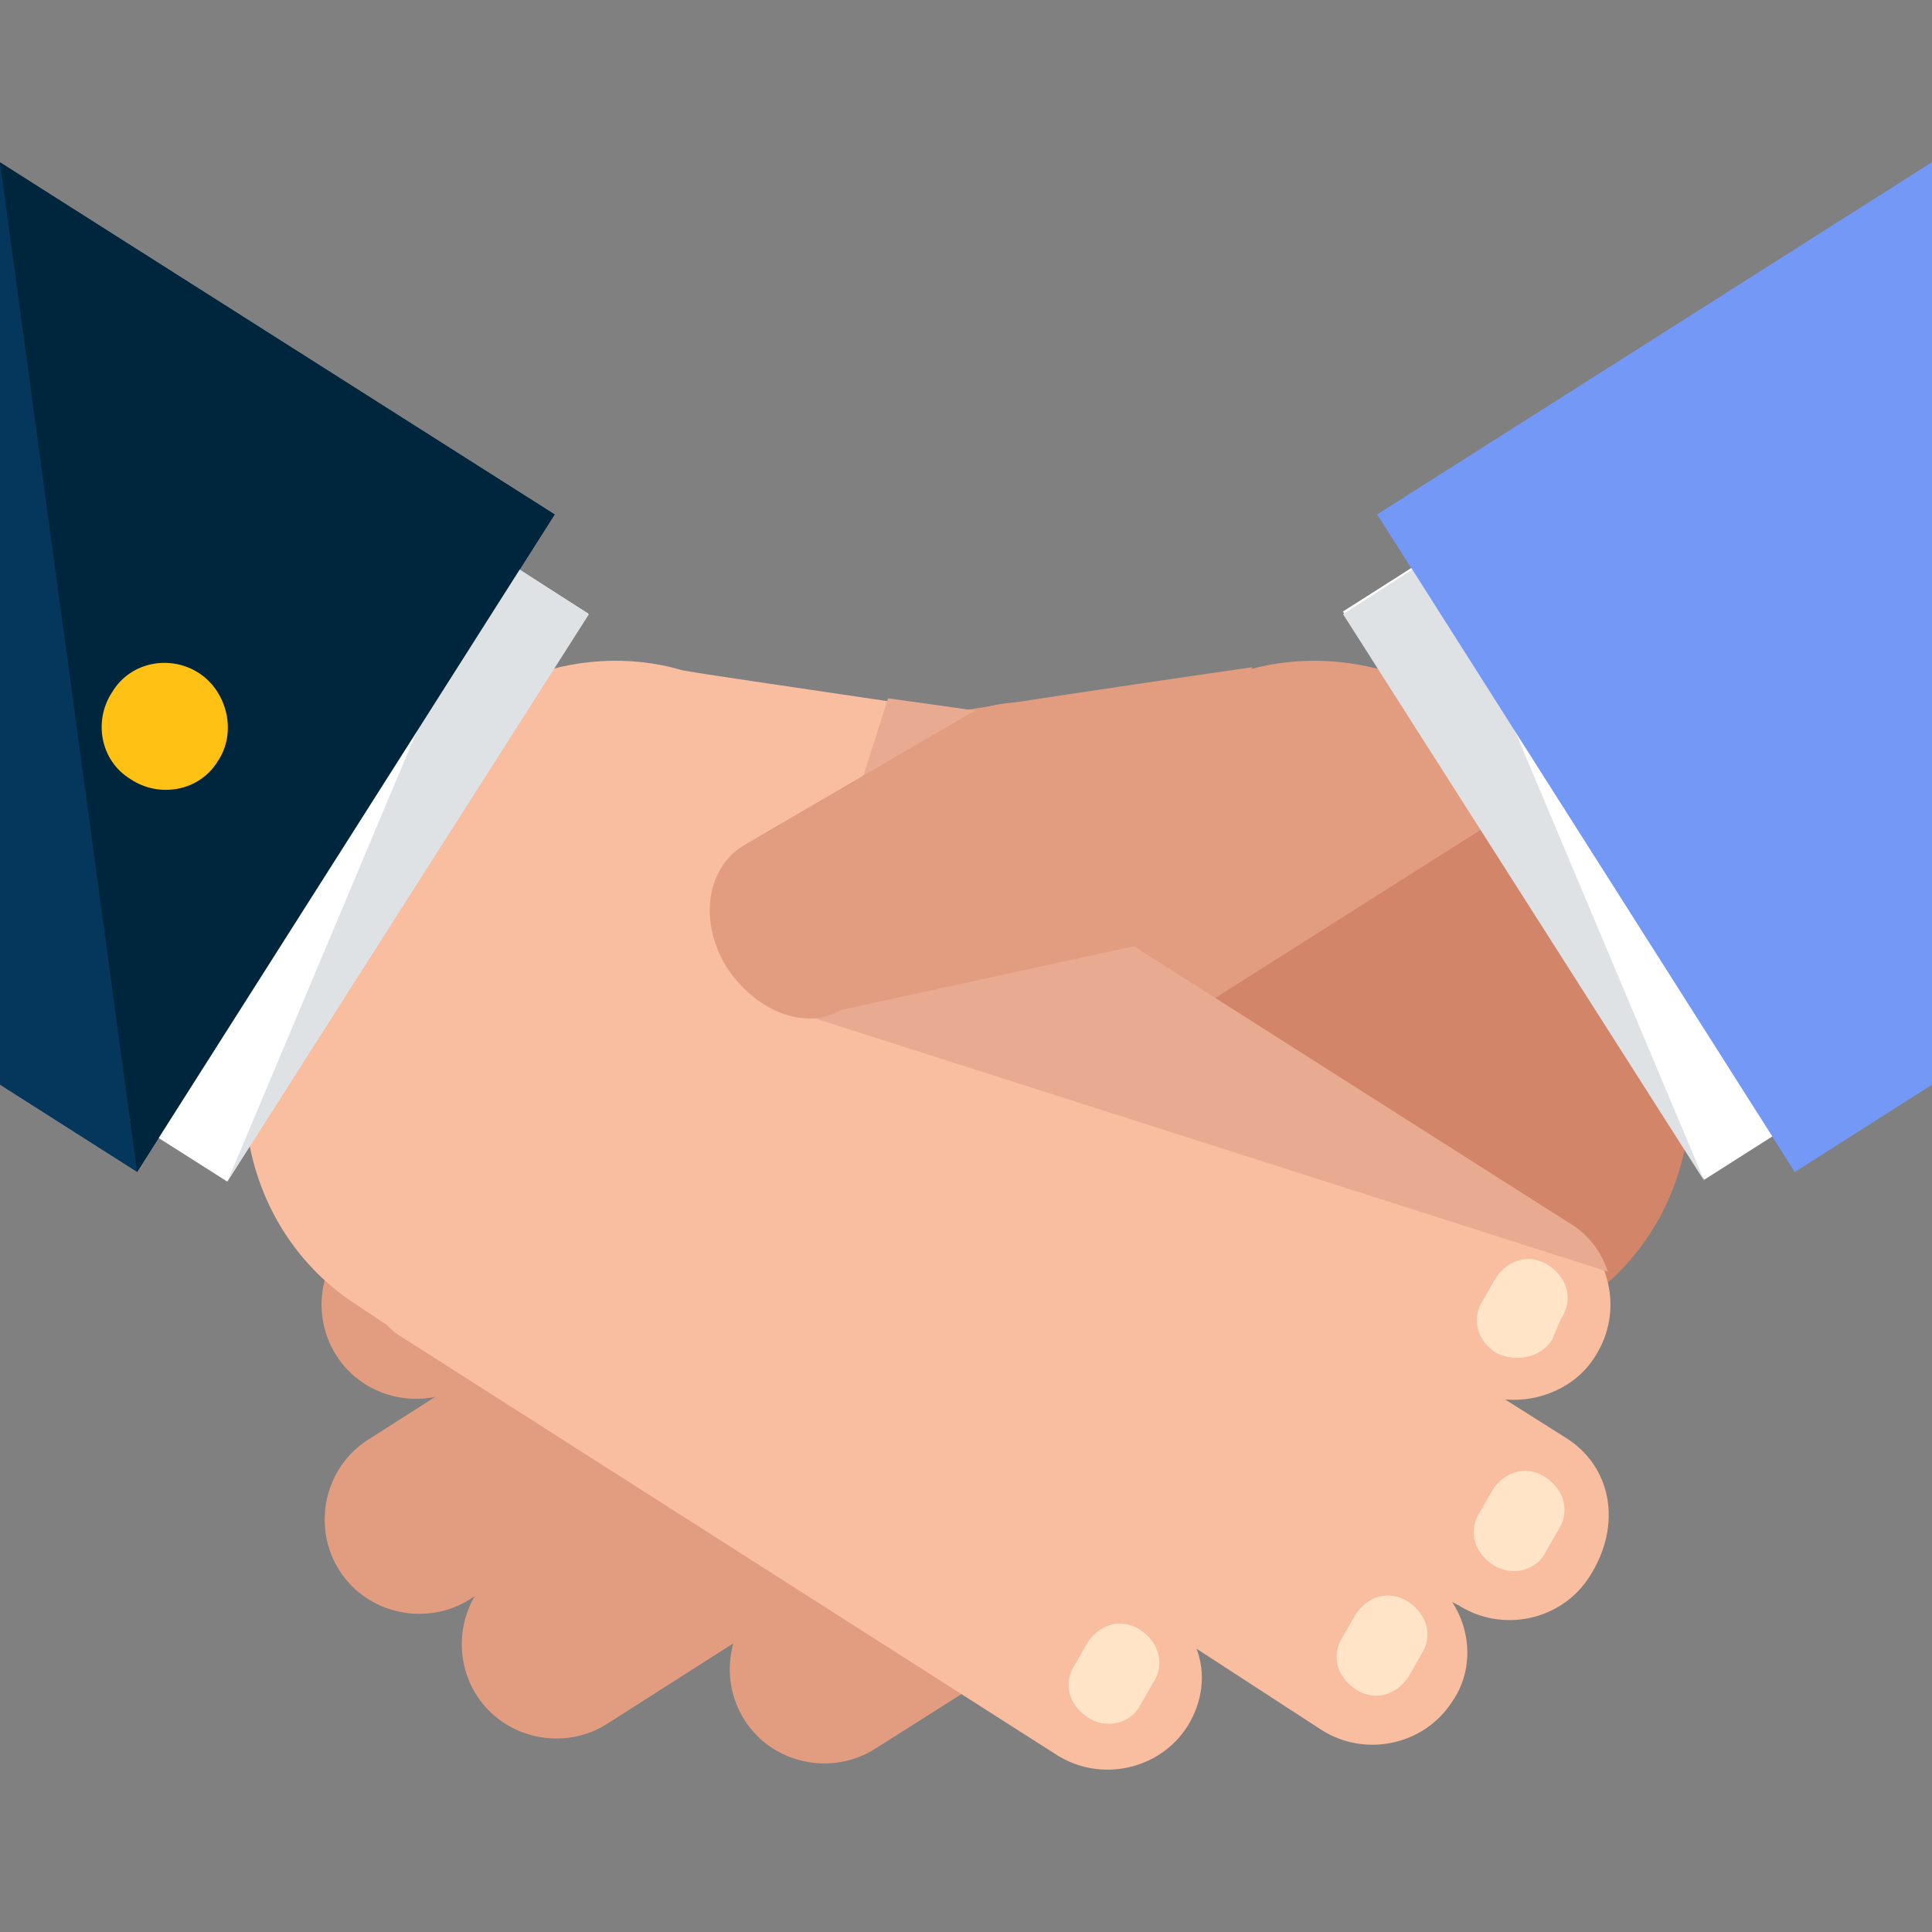 <?xml version="1.0" encoding="iso-8859-1"?>
<!-- Generator: Adobe Illustrator 19.0.0, SVG Export Plug-In . SVG Version: 6.00 Build 0)  -->
<svg version="1.1" id="Layer_1" xmlns="http://www.w3.org/2000/svg" xmlns:xlink="http://www.w3.org/1999/xlink" x="0px" y="0px"
	 viewBox="0 0 496 496" style="enable-background:new 0 0 496 496;" xml:space="preserve">
<rect x="0" y="0" width="496" height="496" fill="#808080" stroke="none"/>
<polygon style="fill:#05365B;" points="0,41.678 0,45.678 0,278.478 35.2,300.878 142.4,132.078 "/>
<polygon style="fill:#7498f6;" points="496,45.678 496,41.678 353.6,132.078 460.8,300.878 496,278.478 "/>
<g>
	<path style="fill:#E29D81;" d="M404,335.278c30.4-19.2,38.4-60.8,17.6-92.8l-25.6-40c-20.8-32-61.6-42.4-92-23.2l-91.2,57.6
		c-30.4,19.2-38.4,60.8-17.6,92.8l25.6,40c20.8,32,61.6,42.4,92,23.2L404,335.278z"/>
	<path style="fill:#E29D81;" d="M392.8,342.478c11.2-7.2,14.4-22.4,7.2-33.6l0,0c-7.2-11.2-22.4-14.4-33.6-7.2l-168,106.4
		c-11.2,7.2-14.4,22.4-7.2,33.6l0,0c7.2,11.2,22.4,14.4,33.6,7.2L392.8,342.478z"/>
</g>
<path style="fill:#D3856A;" d="M196,329.678l25.6,40c20.8,32,61.6,42.4,92,23.2l91.2-57.6c30.4-19.2,38.4-60.8,17.6-92.8l-25.6-40"
	/>
<g>
	<path style="fill:#E29D81;" d="M288.8,303.278c11.2-7.2,14.4-22.4,7.2-33.6l0,0c-7.2-11.2-22.4-14.4-33.6-7.2l-168,107.2
		c-11.2,7.2-14.4,22.4-7.2,33.6l0,0c7.2,11.2,22.4,14.4,33.6,7.2L288.8,303.278z"/>
	<path style="fill:#E29D81;" d="M324,335.278c11.2-7.2,14.4-22.4,7.2-33.6l0,0c-7.2-11.2-22.4-14.4-33.6-7.2l-168,107.2
		c-11.2,7.2-14.4,22.4-7.2,33.6l0,0c7.2,11.2,22.4,14.4,33.6,7.2L324,335.278z"/>
	<path style="fill:#E29D81;" d="M288,248.078c11.2-7.2,14.4-22.4,7.2-33.6l0,0c-7.2-11.2-22.4-14.4-33.6-7.2l-168,107.2
		c-11.2,7.2-14.4,22.4-7.2,33.6l0,0c7.2,11.2,22.4,14.4,33.6,7.2L288,248.078z"/>
	<path style="fill:#E29D81;" d="M321.6,171.278c0,0-94.4,13.6-102.4,16c-7.2,2.4-29.6,56.8-4,63.2c26.4,6.4,68-27.2,68-27.2
		L321.6,171.278z"/>
</g>
<rect x="388.697" y="135.711" transform="matrix(0.844 -0.537 0.537 0.844 -56.177 251.188)" style="fill:#FFFFFF;" width="29.602" height="172.809"/>
<polyline style="fill:#DFE2E5;" points="369.6,141.678 344.8,157.678 437.6,303.278 "/>
<polyline style="fill:#7498f6;" points="496,41.678 353.6,132.078 460.8,300.878 "/>
<path style="fill:#F9BDA0;" d="M401.6,368.878l-15.2-9.6c8.8,0.8,18.4-3.2,23.2-11.2c7.2-11.2,4-26.4-7.2-33.6l-112-71.2
	c8-16.8-8-52.8-13.6-55.2c-7.2-2.4-93.6-14.4-101.6-16c-27.2-8-58.4,4-75.2,30.4l-25.6,40c-20.8,32-12.8,73.6,17.6,92.8l7.2,4.8
	c0.8,0.8,2.4,2.4,4,3.2l168,107.2c11.2,7.2,26.4,4,33.6-7.2c4-6.4,4.8-13.6,2.4-20l32,20.8c11.2,7.2,26.4,4,33.6-7.2
	c5.6-8,4.8-18.4,0-25.6l1.6,0.8c11.2,7.2,26.4,4,33.6-7.2C416.8,391.278,413.6,376.078,401.6,368.878z"/>
<g>
	<path style="fill:#FFE4C7;" d="M279.2,440.878c-4.8-3.2-6.4-8.8-3.2-13.6l3.2-5.6c3.2-4.8,8.8-6.4,13.6-3.2l0,0
		c4.8,3.2,6.4,8.8,3.2,13.6l-3.2,5.6C290.4,442.478,284,444.078,279.2,440.878L279.2,440.878z"/>
	<path style="fill:#FFE4C7;" d="M383.2,401.678c-4.8-3.2-6.4-8.8-3.2-13.6l3.2-5.6c3.2-4.8,8.8-6.4,13.6-3.2l0,0
		c4.8,3.2,6.4,8.8,3.2,13.6l-3.2,5.6C394.4,403.278,388,404.878,383.2,401.678L383.2,401.678z"/>
	<path style="fill:#FFE4C7;" d="M348,433.678c-4.8-3.2-6.4-8.8-3.2-13.6l3.2-5.6c3.2-4.8,8.8-6.4,13.6-3.2l0,0
		c4.8,3.2,6.4,8.8,3.2,13.6l-3.2,5.6C358.4,435.278,352.8,436.878,348,433.678L348,433.678z"/>
	<path style="fill:#FFE4C7;" d="M384,347.278c-4.8-3.2-6.4-8.8-3.2-13.6l3.2-5.6c3.2-4.8,8.8-6.4,13.6-3.2l0,0
		c4.8,3.2,6.4,8.8,3.2,13.6l-2.4,5.6C395.2,348.878,388.8,349.678,384,347.278L384,347.278z"/>
</g>
<rect x="77.486" y="136.065" transform="matrix(-0.844 -0.536 0.536 -0.844 50.814 459.715)" style="fill:#FFFFFF;" width="29.6" height="172.8"/>
<polyline style="fill:#DFE2E5;" points="126.4,141.678 151.2,157.678 58.4,303.278 "/>
<polyline style="fill:#00263D;" points="0,41.678 142.4,132.078 35.2,300.878 "/>
<path style="fill:#FFC114;" d="M56,195.278c-4.8,8-15.2,9.6-22.4,4.8c-8-4.8-9.6-15.2-4.8-22.4c4.8-8,15.2-9.6,22.4-4.8
	C58.4,177.678,60.8,188.078,56,195.278z"/>
<path style="fill:#E8AB92;" d="M402.4,313.678l-112-71.2c8-16.8-8-52.8-13.6-55.2c-3.2-1.6-25.6-4.8-48.8-8l-25.6,80l210.4,67.2
	C411.2,321.678,408,316.878,402.4,313.678z"/>
<path style="fill:#E29D81;" d="M296,192.878c7.2,12,10.4,43.2,0.8,48.8l-80.8,17.6c-9.6,5.6-22.4,0-29.6-11.2l0,0
	c-7.2-12-4.8-25.6,4.8-31.2l57.6-33.6c9.6-5.6,39.2-4,46.4,7.2L296,192.878z"/>
<g>
</g>
<g>
</g>
<g>
</g>
<g>
</g>
<g>
</g>
<g>
</g>
<g>
</g>
<g>
</g>
<g>
</g>
<g>
</g>
<g>
</g>
<g>
</g>
<g>
</g>
<g>
</g>
<g>
</g>
</svg>
